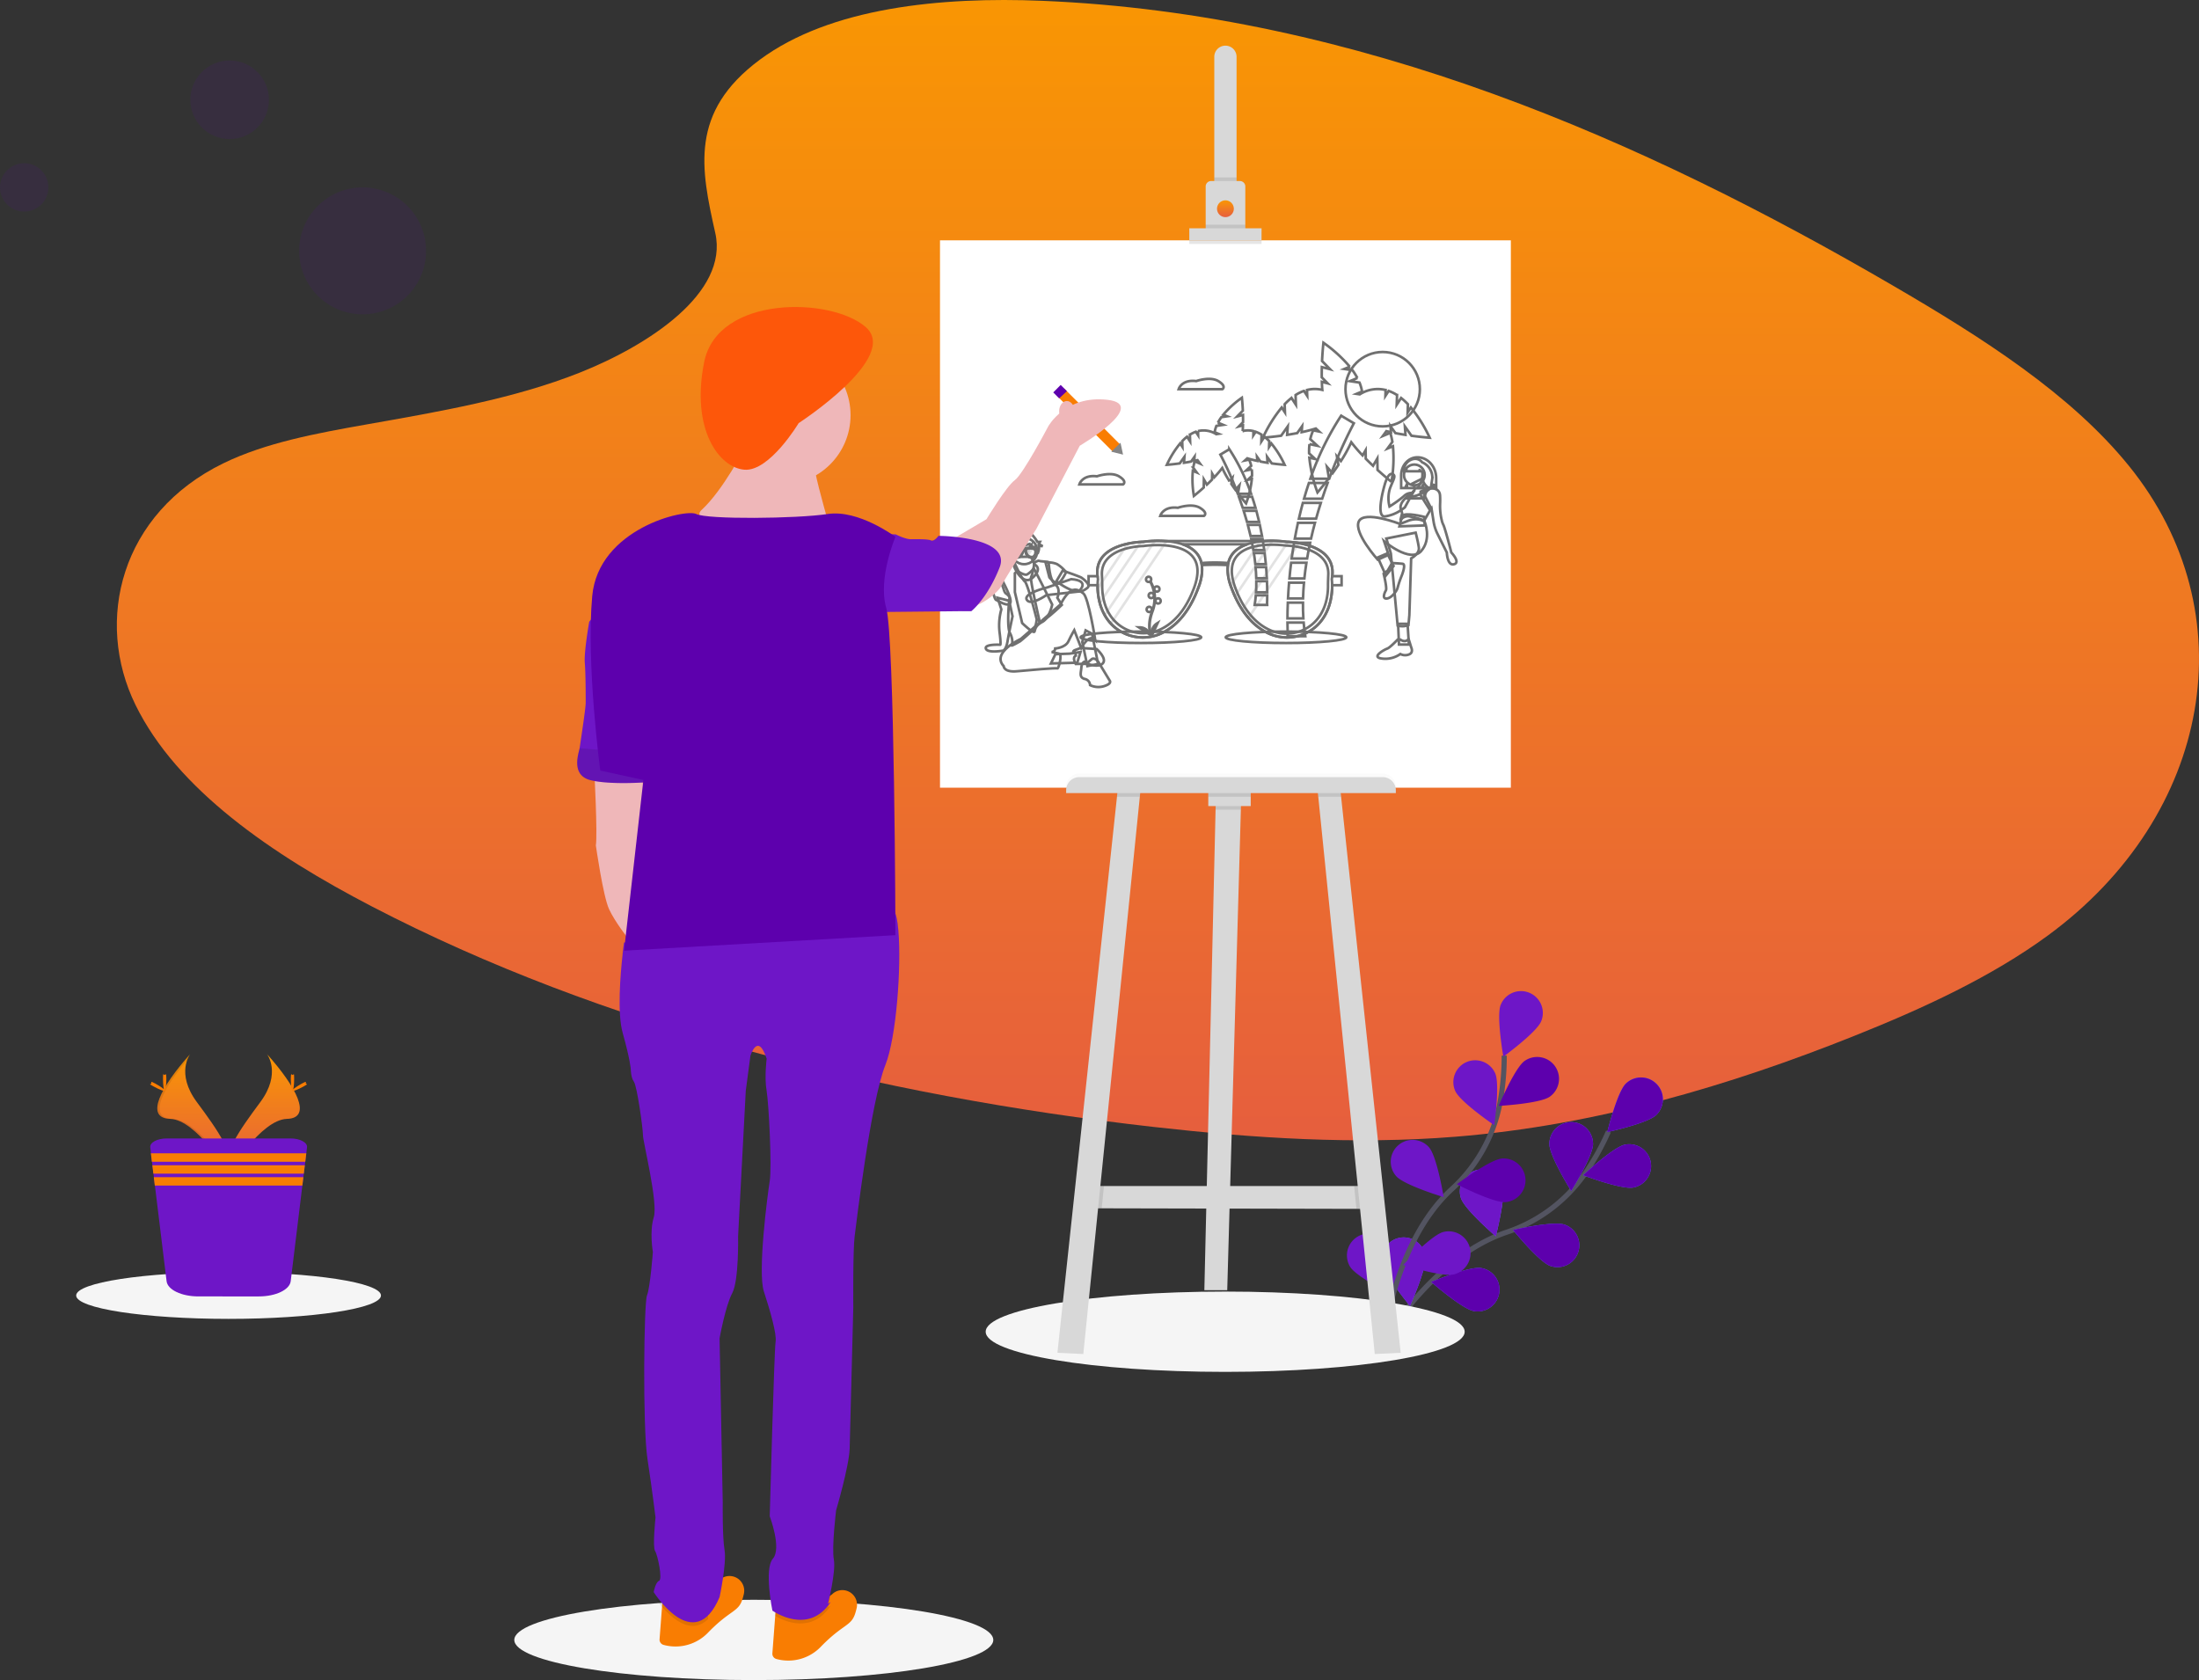 <svg xmlns="http://www.w3.org/2000/svg" xmlns:xlink="http://www.w3.org/1999/xlink" width="855.41" height="653.565" viewBox="0 0 855.41 653.565">
  <rect x="0" y="0" width="855.41" height="653.565" fill="#333333" stroke="none"/>
  <defs>
    <linearGradient id="linear-gradient" x1="0.5" x2="0.5" y2="1" gradientUnits="objectBoundingBox">
      <stop offset="0" stop-color="#f99603"/>
      <stop offset="1" stop-color="#e65e3e"/>
    </linearGradient>
  </defs>
  <g id="print" transform="translate(-1026 -2005)">
    <g id="Group_1433" data-name="Group 1433" transform="translate(1026 2005.003)">
      <path id="Path_5716" data-name="Path 5716" d="M408.609,56.253c27.48-20.375,70.615-24.552,109.884-22.93,123.328,5.11,234.651,54.7,330.95,110.8,34.866,20.3,69.185,42.193,91.811,70.162,46.1,56.933,32.4,135.8-31.648,182.7-21.8,15.955-48.215,28.212-75.338,39.034-48.225,19.278-100.26,34.756-154.995,39.183-39.024,3.135-78.537.588-117.344-3.793-108.407-12.272-214.8-39.356-304.015-85.686-39.118-20.32-75.987-45.586-92.113-78.445s-5.8-74.55,34.141-94.04c16.52-8.048,36.277-11.684,55.61-15.1,28.468-5.023,57.388-9.976,83.072-20.187,26.54-10.548,57.953-30.947,52.684-54.3C385.7,98.634,381.166,76.628,408.609,56.253Z" transform="translate(-113.066 -33.01)" fill="url(#linear-gradient)"/>
      <path id="Path_5717" data-name="Path 5717" d="M785.47,678.709s19.639-34.787,49.206-44.81a60.53,60.53,0,0,0,30.657-22.93,101.5,101.5,0,0,0,9.043-16.269" transform="translate(-248.697 -154.523)" fill="none" stroke="#535461" stroke-miterlimit="10" stroke-width="2"/>
      <path id="Path_5718" data-name="Path 5718" d="M917.4,582.458c-3.37,3.276-19.067,6.653-19.067,6.653s3.848-15.587,7.218-18.855a8.5,8.5,0,0,1,11.849,12.2Z" transform="translate(-273.113 -148.715)" fill="#6c63ff"/>
      <path id="Path_5719" data-name="Path 5719" d="M905.922,617.829c-4.608.917-19.592-4.773-19.592-4.773s11.708-10.971,16.308-11.912a8.505,8.505,0,1,1,3.315,16.684Z" transform="translate(-270.517 -155.881)" fill="#6c63ff"/>
      <path id="Path_5720" data-name="Path 5720" d="M866.069,656.879c-4.443-1.567-14.529-14.028-14.529-14.028s15.673-3.574,20.093-2.038a8.5,8.5,0,1,1-5.564,16.065Z" transform="translate(-262.99 -164.416)" fill="#6c63ff"/>
      <path id="Path_5721" data-name="Path 5721" d="M827.624,679.21c-4.631-.784-16.684-11.371-16.684-11.371s14.819-6.175,19.451-5.407a8.5,8.5,0,1,1-2.766,16.779Z" transform="translate(-254.207 -169.161)" fill="#6c63ff"/>
      <path id="Path_5722" data-name="Path 5722" d="M869.59,598.5c0,4.7,8.495,18.314,8.495,18.314s8.511-13.612,8.511-18.306a8.5,8.5,0,0,0-17.006,0Z" transform="translate(-266.895 -153.508)" fill="#6c63ff"/>
      <path id="Path_5723" data-name="Path 5723" d="M825.552,624.6c1.411,4.483,13.589,14.937,13.589,14.937s4.044-15.54,2.641-20.023a8.5,8.5,0,0,0-16.23,5.086Z" transform="translate(-257.284 -158.601)" fill="#6c63ff"/>
      <path id="Path_5724" data-name="Path 5724" d="M786.519,656.89c.627,4.655,10.87,17.021,10.87,17.021s6.614-14.631,5.987-19.286a8.5,8.5,0,0,0-16.857,2.265Z" transform="translate(-248.908 -165.892)" fill="#6c63ff"/>
      <path id="Path_5725" data-name="Path 5725" d="M917.4,582.458c-3.37,3.276-19.067,6.653-19.067,6.653s3.848-15.587,7.218-18.855a8.5,8.5,0,0,1,11.849,12.2Z" transform="translate(-273.113 -148.715)" fill="#5d00ad"/>
      <path id="Path_5726" data-name="Path 5726" d="M905.922,617.829c-4.608.917-19.592-4.773-19.592-4.773s11.708-10.971,16.308-11.912a8.505,8.505,0,1,1,3.315,16.684Z" transform="translate(-270.517 -155.881)" fill="#5d00ad"/>
      <path id="Path_5727" data-name="Path 5727" d="M866.069,656.879c-4.443-1.567-14.529-14.028-14.529-14.028s15.673-3.574,20.093-2.038a8.5,8.5,0,1,1-5.564,16.065Z" transform="translate(-262.99 -164.416)" fill="#5d00ad"/>
      <path id="Path_5728" data-name="Path 5728" d="M827.624,679.21c-4.631-.784-16.684-11.371-16.684-11.371s14.819-6.175,19.451-5.407a8.5,8.5,0,1,1-2.766,16.779Z" transform="translate(-254.207 -169.161)" fill="#5d00ad"/>
      <path id="Path_5729" data-name="Path 5729" d="M869.59,598.5c0,4.7,8.495,18.314,8.495,18.314s8.511-13.612,8.511-18.306a8.5,8.5,0,0,0-17.006,0Z" transform="translate(-266.895 -153.508)" fill="#5d00ad"/>
      <path id="Path_5730" data-name="Path 5730" d="M825.552,624.6c1.411,4.483,13.589,14.937,13.589,14.937s4.044-15.54,2.641-20.023a8.5,8.5,0,0,0-16.23,5.086Z" transform="translate(-257.284 -158.601)" fill="#6e16c7" opacity="0.997"/>
      <path id="Path_5731" data-name="Path 5731" d="M786.519,656.89c.627,4.655,10.87,17.021,10.87,17.021s6.614-14.631,5.987-19.286a8.5,8.5,0,0,0-16.857,2.265Z" transform="translate(-248.908 -165.892)" fill="#6e16c7"/>
      <path id="Path_5732" data-name="Path 5732" d="M786.91,669.848s3.856-39.763,26.833-60.907a60.531,60.531,0,0,0,18.73-33.392A101.2,101.2,0,0,0,834.149,557" transform="translate(-249.009 -146.367)" fill="none" stroke="#535461" stroke-miterlimit="10" stroke-width="2"/>
      <path id="Path_5733" data-name="Path 5733" d="M861.047,536.64c-1.755,4.357-14.733,13.808-14.733,13.808s-2.79-15.814-1.034-20.164a8.5,8.5,0,1,1,15.767,6.356Z" transform="translate(-261.511 -139.392)" fill="#6e16c7"/>
      <path id="Path_5734" data-name="Path 5734" d="M864.3,573.142c-3.84,2.7-19.874,3.581-19.874,3.581s6.269-14.788,10.086-17.491a8.5,8.5,0,0,1,9.788,13.91Z" transform="translate(-261.452 -146.515)" fill="#5d00ad"/>
      <path id="Path_5735" data-name="Path 5735" d="M842.625,625.042c-4.7.392-18.965-6.943-18.965-6.943s12.86-9.608,17.507-10.007a8.505,8.505,0,1,1,1.426,16.951Z" transform="translate(-256.959 -157.413)" fill="#5d00ad"/>
      <path id="Path_5736" data-name="Path 5736" d="M816.868,660.959c-4.545,1.176-19.858-3.636-19.858-3.636s11.042-11.653,15.587-12.829a8.5,8.5,0,1,1,4.271,16.459Z" transform="translate(-251.194 -165.235)" fill="#6e16c7"/>
      <path id="Path_5737" data-name="Path 5737" d="M822.668,571.247c1.9,4.294,15.188,13.322,15.188,13.322s2.265-15.893.36-20.187a8.5,8.5,0,1,0-15.549,6.881Z" transform="translate(-256.586 -146.868)" fill="#6e16c7"/>
      <path id="Path_5738" data-name="Path 5738" d="M792.986,612.954c3.1,3.527,18.471,8.15,18.471,8.15s-2.594-15.846-5.7-19.372a8.5,8.5,0,1,0-12.775,11.223Z" transform="translate(-249.865 -155.418)" fill="#6e16c7"/>
      <path id="Path_5739" data-name="Path 5739" d="M770.38,658.294c2.461,4,16.833,11.152,16.833,11.152s.118-16.049-2.351-20.054a8.5,8.5,0,1,0-14.49,8.9Z" transform="translate(-245.159 -165.478)" fill="#6e16c7"/>
      <ellipse id="Ellipse_14" data-name="Ellipse 14" cx="93.162" cy="15.618" rx="93.162" ry="15.618" transform="translate(200.062 622.325)" fill="#f5f5f5"/>
      <ellipse id="Ellipse_15" data-name="Ellipse 15" cx="93.162" cy="15.618" rx="93.162" ry="15.618" transform="translate(383.433 502.432)" fill="#f5f5f5"/>
      <path id="Path_5740" data-name="Path 5740" d="M612.106,397.9l-.086,3.048-5.3,186.92h-8.9l4.365-186.92.086-3.519Z" transform="translate(-129.328 -85.978)" fill="#d8d8d8"/>
      <path id="Path_5741" data-name="Path 5741" d="M651.168,597.632l-6.669-.016-99.087-.212-5.282-.008,2.813-8.667H650.462Z" transform="translate(-116.848 -127.363)" fill="#d8d8d8"/>
      <path id="Path_5742" data-name="Path 5742" d="M613.311,397.9l-.086,3.048H603.39l.086-3.519Z" transform="translate(-130.533 -85.978)" opacity="0.1"/>
      <rect id="Rectangle_36" data-name="Rectangle 36" width="16.512" height="6.214" transform="translate(470.02 307.353)" fill="#d8d8d8"/>
      <path id="Path_5743" data-name="Path 5743" d="M546.29,588.73l-.878,8.675-5.282-.008,2.813-8.667Z" transform="translate(-116.848 -127.363)" opacity="0.1"/>
      <path id="Path_5744" data-name="Path 5744" d="M557.216,392.05l-.274,2.7L534.96,611.539l-10.07-.478,23.165-216.316.259-2.461Z" transform="translate(-113.551 -84.814)" fill="#d8d8d8"/>
      <path id="Path_5745" data-name="Path 5745" d="M679.73,597.632l-6.669-.016-.9-8.887h6.865Z" transform="translate(-145.41 -127.363)" opacity="0.1"/>
      <path id="Path_5746" data-name="Path 5746" d="M686.346,611.061l-10.078.478L654.294,394.746l-.274-2.7,8.895.235.259,2.461Z" transform="translate(-141.486 -84.814)" fill="#d8d8d8"/>
      <rect id="Rectangle_37" data-name="Rectangle 37" width="222.06" height="212.922" transform="translate(365.659 93.491)" fill="#fff"/>
      <g id="Group_1435" data-name="Group 1435" transform="translate(383.464 133.334)">
        <path id="Path_5800" data-name="Path 5800" d="M1046.8,309.078h0c-3.5,0-6.34,3.15-6.34,7.036v4.937h1.518l.879-1.829-.22,1.829h9.76l.8-1.663-.2,1.663h1.1v-3.876C1054.1,312.7,1050.831,309.078,1046.8,309.078Z" transform="translate(-878.879 -264.526)" fill="none" stroke="#707070" stroke-width="1"/>
        <path id="Path_5801" data-name="Path 5801" d="M1037.313,449.349l-1.053,4.037,9.828-.351-.176-3.335S1038.542,447.769,1037.313,449.349Z" transform="translate(-875.345 -381.971)" fill="none" stroke="#707070" stroke-width="1"/>
        <path id="Path_5802" data-name="Path 5802" d="M959.06,516.951l3.159,7.02,2.984-3.685-2.457-4.914Z" transform="translate(-806.569 -433.427)" fill="none" stroke="#707070" stroke-width="1"/>
        <path id="Path_5803" data-name="Path 5803" d="M1008.731,687.562l.351,8.073h3.861l-.527-8.073Z" transform="translate(-848.342 -578.239)" fill="none" stroke="#707070" stroke-width="1"/>
        <path id="Path_5804" data-name="Path 5804" d="M1004.25,495.757l1.755,5.792,2.633,28.081a6.807,6.807,0,0,0,4.212-.176l.351-3.861.7-22.113s3.335-1.755,2.984-4.212-1.229-5.792-1.229-5.792Z" transform="translate(-848.425 -419.604)" fill="none" stroke="#707070" stroke-width="1"/>
        <path id="Path_5805" data-name="Path 5805" d="M991.49,754.011h-1.053s-2.984,3.159-4.037,3.51-6.494,3.335-2.106,3.861a10.129,10.129,0,0,0,7.2-1.755,4.009,4.009,0,0,0,3.335.175c1.931-.7.878-2.808.878-2.808s-.98-3.21-1.017-3.184S993.6,755.415,991.49,754.011Z" transform="translate(-830.224 -638.545)" fill="none" stroke="#707070" stroke-width="1"/>
        <circle id="Ellipse_30" data-name="Ellipse 30" cx="4.037" cy="4.037" r="4.037" transform="translate(162.67 47.37)" fill="none" stroke="#707070" stroke-width="1"/>
        <path id="Path_5806" data-name="Path 5806" d="M1061.944,364.881l-1.857,1.548-.249.207-.176,2.106h-6.845s.934-.809,1.8-1.646c.018-.019.037-.04.058-.06.118-.114.223-.219.318-.314l.144-.147c.072-.076.142-.147.212-.219a.006.006,0,0,0,0,0,6.841,6.841,0,0,0,.505-.593l0,0a2.036,2.036,0,0,0,.118-.174c.526-.878-.7-2.633-.7-2.633l3.861-1.931a5.188,5.188,0,0,0,2.464,3.651C1061.81,364.809,1061.944,364.881,1061.944,364.881Z" transform="translate(-889.27 -308.209)" fill="none" stroke="#707070" stroke-width="1"/>
        <path id="Path_5807" data-name="Path 5807" d="M1101.126,414.629c-2.633.7-2.808-4.563-2.808-4.563l-3.593-7.186a16.612,16.612,0,0,1-1.548-4.821l-.826-5.192-.251.3v0l-.451.225-2.741-4.388-.769-1.229v-1.4l2.633-1.229h1.053l.063-.007c.484-.051,3.636-.261,3.8,2.815.064,1.207.058,2.208.025,2.993a23.177,23.177,0,0,0,.612,6.46,7.939,7.939,0,0,0,.591,1.779c.7,1.229,3.159,10.881,3.159,10.881S1103.759,413.927,1101.126,414.629Z" transform="translate(-918.975 -328.473)" fill="none" stroke="#707070" stroke-width="1"/>
        <path id="Path_5808" data-name="Path 5808" d="M1002.321,357.32l-.665,1.213-.393.718-1.925,3.51s-.546.446-1.43,1.021a14.934,14.934,0,0,1-6.292,2.489c-3.861.351-.176-12.11-.176-12.11s1.229-4.914,2.984-4.388.351,2.282-.878,5.616a12.782,12.782,0,0,0-.175,7.02,49.283,49.283,0,0,0,5.616-4.037,3.968,3.968,0,0,1,2.464-1.188h0a2.237,2.237,0,0,1,.588.046A1.331,1.331,0,0,1,1002.321,357.32Z" transform="translate(-836.316 -298.718)" fill="none" stroke="#707070" stroke-width="1"/>
        <path id="Path_5809" data-name="Path 5809" d="M1068.129,390.822a4.445,4.445,0,0,1-.72.816A8.478,8.478,0,0,0,1068.129,390.822Z" transform="translate(-901.542 -333.273)" fill="none" stroke="#707070" stroke-width="1"/>
        <path id="Path_5810" data-name="Path 5810" d="M1050.5,392l-.163.214-2.557,4.437a35.392,35.392,0,0,0-5.792-1.58,3.442,3.442,0,0,0-3.508,1.574l.7-2.8-.377-1.26c-.044-.147-.095-.311-.149-.495-.526-1.755,1.4-3.686,1.4-3.686l2.289-2.417h0a2.234,2.234,0,0,1,.588.046c-.095.095-.2.2-.318.314-.021.019-.04.04-.058.06-.672.686-.323.878-.009.928a1.546,1.546,0,0,0,.314.016,9.222,9.222,0,0,0,3.51-1.074c.8-.365,1.4-.681,1.4-.681l1.532-1.4.23-.211c.211.139.344.211.344.211h.176l.063-.007-.8.593a2.971,2.971,0,0,0-1.195,2.573h0Z" transform="translate(-877.211 -327.518)" fill="none" stroke="#707070" stroke-width="1"/>
        <path id="Path_5811" data-name="Path 5811" d="M953.907,456.781l-2.566,1s-13.932-5.39-16.038-1,7.371,14.918,7.371,14.918l4.212-1.931-1.755-5.265s10.179,8.6,14.391,3.861,1.4-11.439,1.4-11.439S958.295,454.85,953.907,456.781Z" transform="translate(-790.184 -387.297)" fill="none" stroke="#707070" stroke-width="1"/>
        <path id="Path_5812" data-name="Path 5812" d="M999.207,570.72l-1.58,1.229s1.4,5.616.878,6.494-1.58,3.335.351,3.159,4.036-3.159,4.212-4.212a38.247,38.247,0,0,1,1.4-4.212s2.106-4.914.526-5.09-4.1-.293-4.1-.293Z" transform="translate(-842.855 -482.106)" fill="none" stroke="#707070" stroke-width="1"/>
        <path id="Path_5813" data-name="Path 5813" d="M1054.152,314.187a3.325,3.325,0,0,0-2.623-1.339h-.125a4.619,4.619,0,0,0-4.345,4.85h.8l.13-.989.19.989h4.769l.4-.836-.1.836h.938a7.854,7.854,0,0,1-1.887,6.523h1.6l.8-1.673-.2,1.673h3.047l.6-3.847A6.5,6.5,0,0,0,1054.152,314.187Z" transform="translate(-884.426 -267.697)" fill="none" stroke="#707070" stroke-width="1"/>
        <circle id="Ellipse_31" data-name="Ellipse 31" cx="14.469" cy="14.469" r="14.469" transform="translate(139.926 3.592)" fill="none" stroke="#707070" stroke-width="1"/>
        <path id="Path_5814" data-name="Path 5814" d="M767.773,567.032c-.267,2.129-.486,4.179-.666,6.133h5.813q.317-3.081.8-6.133Z" transform="translate(-648.987 -481.465)" fill="none" stroke="#707070" stroke-width="1"/>
        <path id="Path_5815" data-name="Path 5815" d="M768.487,670.773q-.187-3.051-.151-6.133h-5.893c-.1,2.35-.133,4.412-.14,6.133Z" transform="translate(-644.947 -563.554)" fill="none" stroke="#707070" stroke-width="1"/>
        <path id="Path_5816" data-name="Path 5816" d="M825.662,231.83a185.168,185.168,0,0,1,9.593-21.59l-4.944-2.941a110.515,110.515,0,0,0-11.976,24.531Z" transform="translate(-692.071 -178.93)" fill="none" stroke="#707070" stroke-width="1"/>
        <path id="Path_5817" data-name="Path 5817" d="M764.055,615.836c-.182,2.186-.314,4.24-.408,6.133h5.85q.085-3.066.358-6.133Z" transform="translate(-646.078 -522.51)" fill="none" stroke="#707070" stroke-width="1"/>
        <path id="Path_5818" data-name="Path 5818" d="M773.561,518.228c-.357,2.1-.667,4.147-.934,6.133h6q.522-3.1,1.178-6.133Z" transform="translate(-653.629 -440.421)" fill="none" stroke="#707070" stroke-width="1"/>
        <path id="Path_5819" data-name="Path 5819" d="M804.748,371.816q-1.034,3.076-1.905,6.133H809.9c.7-2.123,1.412-4.172,2.129-6.133Z" transform="translate(-679.041 -317.289)" fill="none" stroke="#707070" stroke-width="1"/>
        <path id="Path_5820" data-name="Path 5820" d="M781.516,469.424q-.683,3.118-1.222,6.133h6.314q.707-3.118,1.521-6.133Z" transform="translate(-660.078 -399.377)" fill="none" stroke="#707070" stroke-width="1"/>
        <path id="Path_5821" data-name="Path 5821" d="M762.318,713.444c.019,2.643.107,4.13.107,4.13l-.062,1.189h6.884q-.413-2.637-.63-5.319Z" transform="translate(-644.96 -604.598)" fill="none" stroke="#707070" stroke-width="1"/>
        <path id="Path_5822" data-name="Path 5822" d="M791.822,420.62q-.847,3.095-1.542,6.133h6.694q.879-3.145,1.835-6.133Z" transform="translate(-668.476 -358.333)" fill="none" stroke="#707070" stroke-width="1"/>
        <path id="Path_5823" data-name="Path 5823" d="M767.124,65.813a53.843,53.843,0,0,0-7.317-11.757l-1.255,1.928.107-3.2a25.157,25.157,0,0,0-2.649-2.429L754.3,52.986l.125-3.767a15.764,15.764,0,0,0-3.257-1.608L749.9,49.56l.077-2.307a12.982,12.982,0,0,0-10.052,1.69l-1.251-.187,2.145-.9a15.763,15.763,0,0,0-.994-3.493l-3.728-.556,2.9-1.211a25.155,25.155,0,0,0-1.912-3.044l-3.169-.473,2.122-.886a53.849,53.849,0,0,0-10.244-9.318s-.34,2.97-.529,7.11l3.112,3.184-3.2-.827c-.033,1.272-.048,2.61-.032,3.976l2.3,2.348-2.258-.584c.033,1.044.086,2.094.164,3.132a12.362,12.362,0,0,0-5.944.034l.077,2.307-1.268-1.948a15.763,15.763,0,0,0-3.257,1.608l.125,3.767-1.715-2.634a25.162,25.162,0,0,0-2.649,2.429l.107,3.2-1.255-1.928a53.85,53.85,0,0,0-7.317,11.757s2.982-.2,7.089-.762l2.57-3.636-.237,3.294c1.257-.2,2.576-.424,3.917-.686l1.9-2.681-.167,2.326c1.87-.4,3.745-.878,5.517-1.429l1.272,1.183-2.276-.475a15.767,15.767,0,0,0-1.156,3.443l2.76,2.567-3.077-.642a25.153,25.153,0,0,0-.145,3.591l2.346,2.182-2.251-.47A53.851,53.851,0,0,0,723.487,87.1s1.96-2.257,4.458-5.564l-.766-4.386,2.169,2.491c.747-1.03,1.516-2.126,2.275-3.261l-.565-3.235L732.59,74.9a55.776,55.776,0,0,0,4.036-7.32,61.218,61.218,0,0,0,4.4,5.123l1.173-2.015.054,3.283c.96.972,1.921,1.9,2.848,2.775l1.662-2.854.073,4.452c3.076,2.778,5.425,4.626,5.425,4.626a53.85,53.85,0,0,0,.584-13.836l-2.123.885,1.893-2.584a25.149,25.149,0,0,0-.818-3.5l-2.9,1.209,1.38-1.883q.889.214,1.783.407l-.167-2.326,1.9,2.681c1.341.262,2.66.489,3.917.686l-.237-3.294,2.57,3.636C764.142,65.611,767.124,65.813,767.124,65.813Z" transform="translate(-594.444 -28.879)" fill="none" stroke="#707070" stroke-width="1"/>
        <path id="Path_5824" data-name="Path 5824" d="M684.327,543.343c.189,1.5.343,2.95.47,4.329h-4.1q-.224-2.175-.562-4.329Z" transform="translate(-575.842 -461.543)" fill="none" stroke="#707070" stroke-width="1"/>
        <path id="Path_5825" data-name="Path 5825" d="M685.409,616.572q.132-2.154.107-4.329h4.16c.068,1.659.094,3.115.1,4.329Z" transform="translate(-580.279 -519.488)" fill="none" stroke="#707070" stroke-width="1"/>
        <path id="Path_5826" data-name="Path 5826" d="M604.966,306.729a130.707,130.707,0,0,0-6.772-15.24l3.49-2.076a78.009,78.009,0,0,1,8.454,17.316Z" transform="translate(-506.932 -247.988)" fill="none" stroke="#707070" stroke-width="1"/>
        <path id="Path_5827" data-name="Path 5827" d="M688.448,577.793c.128,1.543.221,2.993.288,4.329h-4.129q-.06-2.164-.253-4.329Z" transform="translate(-579.392 -490.515)" fill="none" stroke="#707070" stroke-width="1"/>
        <path id="Path_5828" data-name="Path 5828" d="M678.133,508.893c.252,1.481.471,2.927.659,4.329h-4.232q-.369-2.187-.832-4.329Z" transform="translate(-570.457 -432.571)" fill="none" stroke="#707070" stroke-width="1"/>
        <path id="Path_5829" data-name="Path 5829" d="M648.6,405.543q.73,2.171,1.345,4.329h-4.982c-.493-1.5-1-2.945-1.5-4.329Z" transform="translate(-545 -345.653)" fill="none" stroke="#707070" stroke-width="1"/>
        <path id="Path_5830" data-name="Path 5830" d="M670.047,474.443q.482,2.2.863,4.329h-4.457q-.5-2.2-1.074-4.329Z" transform="translate(-563.434 -403.598)" fill="none" stroke="#707070" stroke-width="1"/>
        <path id="Path_5831" data-name="Path 5831" d="M686.987,646.693c-.013,1.865-.075,2.915-.075,2.915l.044.839H682.1q.292-1.861.445-3.755Z" transform="translate(-577.494 -548.46)" fill="none" stroke="#707070" stroke-width="1"/>
        <path id="Path_5832" data-name="Path 5832" d="M660.182,439.993q.6,2.185,1.089,4.329h-4.725q-.621-2.22-1.3-4.329Z" transform="translate(-554.916 -374.626)" fill="none" stroke="#707070" stroke-width="1"/>
        <path id="Path_5833" data-name="Path 5833" d="M467.252,189.541a38.009,38.009,0,0,1,5.165-8.3l.886,1.361-.075-2.26a17.754,17.754,0,0,1,1.87-1.715l1.21,1.859-.089-2.659a11.13,11.13,0,0,1,2.3-1.135l.9,1.375-.054-1.628a9.164,9.164,0,0,1,7.1,1.193l.883-.132-1.514-.632a11.13,11.13,0,0,1,.7-2.466l2.631-.393-2.047-.855a17.757,17.757,0,0,1,1.349-2.148l2.237-.334-1.5-.626a38.012,38.012,0,0,1,7.231-6.578s.24,2.1.374,5.019l-2.2,2.248,2.257-.584c.024.9.034,1.843.023,2.807l-1.62,1.658,1.594-.412c-.023.737-.061,1.478-.115,2.211a8.726,8.726,0,0,1,4.2.024l-.054,1.628.9-1.375a11.129,11.129,0,0,1,2.3,1.135l-.089,2.659,1.21-1.859a17.755,17.755,0,0,1,1.87,1.715l-.075,2.26.886-1.361a38.01,38.01,0,0,1,5.165,8.3s-2.105-.142-5-.538l-1.814-2.566.167,2.325c-.887-.139-1.818-.3-2.765-.484l-1.338-1.893.118,1.642c-1.32-.285-2.644-.62-3.894-1.009l-.9.835,1.606-.335a11.129,11.129,0,0,1,.816,2.43l-1.948,1.812,2.172-.453a17.757,17.757,0,0,1,.1,2.535l-1.656,1.54,1.589-.331a38.009,38.009,0,0,1-2.243,9.514s-1.384-1.593-3.147-3.928l.541-3.1-1.531,1.758c-.527-.727-1.07-1.5-1.606-2.3l.4-2.283-1.081,1.241a39.367,39.367,0,0,1-2.849-5.167,43.222,43.222,0,0,1-3.1,3.616l-.828-1.423-.038,2.318c-.677.686-1.356,1.344-2.011,1.959l-1.173-2.015-.052,3.143c-2.171,1.961-3.83,3.265-3.83,3.265a38.01,38.01,0,0,1-.413-9.766l1.5.625-1.336-1.824a17.753,17.753,0,0,1,.577-2.47l2.048.854-.974-1.329q-.628.151-1.259.287l.118-1.642-1.338,1.893c-.946.185-1.878.345-2.765.484l.167-2.325L472.256,189C469.357,189.4,467.252,189.541,467.252,189.541Z" transform="translate(-396.809 -142.07)" fill="none" stroke="#707070" stroke-width="1"/>
        <ellipse id="Ellipse_32" data-name="Ellipse 32" cx="23.453" cy="2.226" rx="23.453" ry="2.226" transform="translate(36.893 112.348)" fill="none" stroke="#707070" stroke-width="1"/>
        <ellipse id="Ellipse_33" data-name="Ellipse 33" cx="23.453" cy="2.226" rx="23.453" ry="2.226" transform="translate(93.339 112.348)" fill="none" stroke="#707070" stroke-width="1"/>
        <path id="Path_5834" data-name="Path 5834" d="M656.456,528.34s1.693,11.758-6.436,18.71a17.1,17.1,0,0,1-18.919,2.069,23.574,23.574,0,0,1-7.055-5.656,30.37,30.37,0,0,1-2.426-3.228,38.548,38.548,0,0,1-2.819-5.147q-.763-1.667-1.458-3.568c-.089-.243-.172-.482-.251-.719-4.221-12.547,3.989-16.207,11.526-17.085a38.706,38.706,0,0,1,4.764-.24,42.719,42.719,0,0,1,5.586.394s.154,0,.432.013a33.549,33.549,0,0,1,4.282.475C649.5,515.381,658.415,518.549,656.456,528.34Z" transform="translate(-521.857 -436.423)" fill="none" stroke="#707070" stroke-width="1"/>
        <path id="Path_5835" data-name="Path 5835" d="M336.407,531.531c-3.711,10.187-9.055,15.18-13.758,17.6a17.1,17.1,0,0,1-18.919-2.069,16.63,16.63,0,0,1-1.431-1.379,17.312,17.312,0,0,1-2.387-3.285,20.457,20.457,0,0,1-1.922-4.784,25.688,25.688,0,0,1-.822-5.6,22.412,22.412,0,0,1,.126-3.66c-1.833-9.166,5.859-12.526,11.626-13.757a34.249,34.249,0,0,1,5.061-.682c.51-.029.8-.03.8-.03a43.9,43.9,0,0,1,9.154-.272C331.9,514.253,341.44,517.719,336.407,531.531Z" transform="translate(-253.642 -436.435)" fill="none" stroke="#707070" stroke-width="1"/>
        <path id="Path_5836" data-name="Path 5836" d="M314.775,516.16l-15.991,23.7a25.683,25.683,0,0,1-.822-5.6l11.752-17.417A34.224,34.224,0,0,1,314.775,516.16Z" transform="translate(-254.437 -438.682)" fill="none" stroke="#707070" stroke-width="1" opacity="0.2"/>
        <path id="Path_5837" data-name="Path 5837" d="M339.247,513.6l-21.638,32.072a17.313,17.313,0,0,1-2.387-3.285l19.493-28.892a41.748,41.748,0,0,1,4.532.1Z" transform="translate(-268.952 -436.422)" fill="none" stroke="#707070" stroke-width="1" opacity="0.2"/>
        <path id="Path_5838" data-name="Path 5838" d="M639.462,513.477l-14.58,21.611q-.763-1.667-1.458-3.568c-.089-.243-.172-.482-.251-.719L634.7,513.717A38.718,38.718,0,0,1,639.462,513.477Z" transform="translate(-527.938 -436.423)" fill="none" stroke="#707070" stroke-width="1" opacity="0.2"/>
        <path id="Path_5839" data-name="Path 5839" d="M673.713,516.525l-19.635,29.1a30.4,30.4,0,0,1-2.426-3.228l17.779-26.351A33.539,33.539,0,0,1,673.713,516.525Z" transform="translate(-551.89 -438.589)" fill="none" stroke="#707070" stroke-width="1" opacity="0.2"/>
        <path id="Path_5840" data-name="Path 5840" d="M374.173,527.242h-3.639c1.611-13.2-17.667-13.356-17.667-13.356a43.961,43.961,0,0,0-9.222-.266v-.052H305.962v.04a44.009,44.009,0,0,0-9.063.278s-19.277.153-17.667,13.356h-3.48v3.5h3.512c-.035,3.8.719,11.312,6.582,16.325a17.1,17.1,0,0,0,18.919,2.069c4.7-2.418,10.047-7.411,13.758-17.6a17.971,17.971,0,0,0,1.284-8.61,101.025,101.025,0,0,1,10.153,0,17.97,17.97,0,0,0,1.284,8.61c3.711,10.187,9.055,15.18,13.758,17.6a17.1,17.1,0,0,0,18.919-2.069c5.862-5.013,6.617-12.524,6.582-16.325h3.671ZM316.847,531.6c-3.531,9.694-8.683,14.229-13.1,16.321a15.511,15.511,0,0,1-16.4-1.913c-5.578-4.535-6.32-11.5-6.3-15.056.01-1.412-.054-2.821-.11-4.231-.44-11.084,16.191-11.214,16.191-11.214s27.111-4.2,19.716,16.092Zm13.259-9.471a67.5,67.5,0,0,0-10.446,0c-.872-3.893-3.812-6.088-7.3-7.289H337.41C333.919,516.041,330.979,518.236,330.106,522.129ZM369,526.671c-.057,1.423-.121,2.846-.111,4.269.022,3.585-.728,10.62-6.357,15.194a15.648,15.648,0,0,1-16.541,1.935c-4.462-2.11-9.664-6.686-13.23-16.476-7.462-20.484,19.9-16.24,19.9-16.24S369.441,515.484,369,526.671Z" transform="translate(-235.758 -436.438)" fill="none" stroke="#707070" stroke-width="1"/>
        <path id="Path_5841" data-name="Path 5841" d="M424.772,635.873a5.584,5.584,0,0,1-.59-2.21,15.326,15.326,0,0,1,1.132-6.8,13.718,13.718,0,0,0-.544-10.918l.136-.079a12.049,12.049,0,0,1,1.137,3.221,14.05,14.05,0,0,1-.582,7.831c-2.233,6.006-.573,8.849-.556,8.877Z" transform="translate(-360.548 -522.532)" fill="none" stroke="#707070" stroke-width="1"/>
        <circle id="Ellipse_34" data-name="Ellipse 34" cx="1.02" cy="1.02" r="1.02" transform="translate(62.33 91.016)" fill="none" stroke="#707070" stroke-width="1"/>
        <circle id="Ellipse_35" data-name="Ellipse 35" cx="1.02" cy="1.02" r="1.02" transform="translate(65.547 94.782)" fill="none" stroke="#707070" stroke-width="1"/>
        <circle id="Ellipse_36" data-name="Ellipse 36" cx="1.02" cy="1.02" r="1.02" transform="translate(63.35 97.293)" fill="none" stroke="#707070" stroke-width="1"/>
        <circle id="Ellipse_37" data-name="Ellipse 37" cx="1.02" cy="1.02" r="1.02" transform="translate(66.018 99.412)" fill="none" stroke="#707070" stroke-width="1"/>
        <circle id="Ellipse_38" data-name="Ellipse 38" cx="1.02" cy="1.02" r="1.02" transform="translate(62.565 102.707)" fill="none" stroke="#707070" stroke-width="1"/>
        <path id="Path_5842" data-name="Path 5842" d="M431.156,718.708s-1.02-2.511,2.04-4.394Z" transform="translate(-366.315 -605.329)" fill="none" stroke="#707070" stroke-width="1"/>
        <path id="Path_5843" data-name="Path 5843" d="M402.669,727.66s-.464-2.67-4.057-2.647Z" transform="translate(-339.083 -614.327)" fill="none" stroke="#707070" stroke-width="1"/>
        <path id="Path_5844" data-name="Path 5844" d="M270.671,353.44a1.01,1.01,0,0,1-.45.828l-.038.024H253.2l.068-.208c.011-.037,1.255-3.644,6.758-2.948.518-.178,5.584-1.832,8.616.027C269.989,351.986,270.671,352.753,270.671,353.44Z" transform="translate(-216.793 -299.184)" fill="none" stroke="#707070" stroke-width="1"/>
        <path id="Path_5845" data-name="Path 5845" d="M468.671,430.44a1.01,1.01,0,0,1-.45.828l-.038.024H451.2l.068-.208c.011-.037,1.255-3.644,6.758-2.948.518-.178,5.584-1.832,8.616.027C467.989,428.986,468.671,429.753,468.671,430.44Z" transform="translate(-383.311 -363.941)" fill="none" stroke="#707070" stroke-width="1"/>
        <path id="Path_5846" data-name="Path 5846" d="M513.671,120.44a1.011,1.011,0,0,1-.45.828l-.038.024H496.2l.068-.208c.011-.037,1.255-3.644,6.758-2.948.518-.178,5.584-1.832,8.616.027C512.989,118.986,513.671,119.753,513.671,120.44Z" transform="translate(-421.156 -103.231)" fill="none" stroke="#707070" stroke-width="1"/>
        <path id="Path_5847" data-name="Path 5847" d="M28.823,652.883l1.453,4.5a23.277,23.277,0,0,0-.692,8.924c.623,4.7.277,4.843.277,4.843s-6.221-.358-5.6,1.51,6.705.773,6.705.773,1.168-.315,1.722-3.635,1.945-9.717,1.945-9.717l-1.308-6.038Z" transform="translate(-24.218 -553.667)" fill="none" stroke="#707070" stroke-width="1"/>
        <path id="Path_5848" data-name="Path 5848" d="M42.318,595.015a4.091,4.091,0,0,0-2.629,3.6c0,2.629.969,6.226,1.591,6.434s4.774,3.044,5.535,1.038S42.318,595.015,42.318,595.015Z" transform="translate(-37.229 -504.999)" fill="none" stroke="#707070" stroke-width="1"/>
        <path id="Path_5849" data-name="Path 5849" d="M161.219,757.54l5.534-.208,4.22-.623-1.245,4.151-10.239.277Z" transform="translate(-134.131 -636.393)" fill="none" stroke="#707070" stroke-width="1"/>
        <path id="Path_5850" data-name="Path 5850" d="M239.318,778.557s-.069-1.522-.692-1.453-.208-.554.346-.692,2.145-.83,2.145-.83l6.3.415s4.082,3.6,2.421,5.534-5.95.208-5.95.208l-4.635.069S237.727,779.318,239.318,778.557Z" transform="translate(-204.274 -656.856)" fill="none" stroke="#707070" stroke-width="1"/>
        <path id="Path_5851" data-name="Path 5851" d="M236.068,708.125l2.006,9.409,4.151-.83-2.352-11.761-2.491-1.314Z" transform="translate(-198.533 -591.751)" fill="none" stroke="#707070" stroke-width="1"/>
        <path id="Path_5852" data-name="Path 5852" d="M68.279,652.1s-11.622,5.258-6.711,10.585c0,0,0,2.491,5.189,2.006s15.22-1.384,15.7-1.107,2.006-5.465.692-5.742-2.906-.623-2.906-.623,1.384-.208,1.384-1.384c0,0,3.943-.277,5.119-2.767s2.283-4.358,2.283-4.358l2.7,6.918s3.113-5.742,5.465-3.182c0,0-2.629-16.534-4.635-18.056s-3.39-2.006-5.258-.623-3.6,4.912-3.6,4.912Z" transform="translate(-54.611 -536.903)" fill="none" stroke="#707070" stroke-width="1"/>
        <path id="Path_5853" data-name="Path 5853" d="M260.92,801.736a15.592,15.592,0,0,0-1.384,1.176c-.553.553-1.314.277-1.384,0s-1.314.208-1.453,2.214-.969,3.8,1.245,4.428a2.577,2.577,0,0,1,2.145,2.421,7.463,7.463,0,0,0,5.6.346c3.113-1.038,2.006-2.145,2.006-2.145l-4.151-6.849S262.442,801.252,260.92,801.736Z" transform="translate(-219.511 -678.79)" fill="none" stroke="#707070" stroke-width="1"/>
        <path id="Path_5854" data-name="Path 5854" d="M199.617,586.313s6.641,2.283,7.333,2.767,3.8,2.767,2.283,3.943-2.767,1.937-5.742,1.038a22.356,22.356,0,0,1-6.3-3.667Z" transform="translate(-169.693 -497.681)" fill="none" stroke="#707070" stroke-width="1"/>
        <path id="Path_5855" data-name="Path 5855" d="M170.655,566.572a7.8,7.8,0,0,1,4.5.553,13.507,13.507,0,0,1,3.459,3.113s-1.73,3.667-2.975,4.22-3.528-2.214-3.528-2.214Z" transform="translate(-147.371 -480.983)" fill="none" stroke="#707070" stroke-width="1"/>
        <path id="Path_5856" data-name="Path 5856" d="M93.335,552.8s.069,2.7-.208,2.975,3.321,8.44,7.264,4.843.9-5.05.9-5.05a19.978,19.978,0,0,1-1.384-2.975c.069-.277-6.434,0-6.434,0Z" transform="translate(-82.158 -469.22)" fill="none" stroke="#707070" stroke-width="1"/>
        <path id="Path_5857" data-name="Path 5857" d="M93.335,552.8s.069,2.7-.208,2.975,3.321,8.44,7.264,4.843.9-5.05.9-5.05a19.978,19.978,0,0,1-1.384-2.975c.069-.277-6.434,0-6.434,0Z" transform="translate(-82.158 -469.22)" fill="none" stroke="#707070" stroke-width="1" opacity="0.1"/>
        <path id="Path_5858" data-name="Path 5858" d="M96.351,582.055s2.629,1.8,3.736,1.384a9.173,9.173,0,0,0,2.629-2.352c.138-.138,7.195,14.044,7.195,14.044s-1.038,5.189-3.8,6.711-2.733,2.733-3.079,3.77-4.808-3.286-4.808-3.286l-2.836-12.038v-7.333Z" transform="translate(-84.067 -493.284)" fill="none" stroke="#707070" stroke-width="1"/>
        <path id="Path_5859" data-name="Path 5859" d="M58.944,566.862a2.241,2.241,0,0,0-1.764.588c-.9.761-5.119,3.6-4.912,3.874a39.857,39.857,0,0,1,2.491,5.811c.415,1.591,1.038,1.8,1.038,1.8s1.453,1.038,1.245,1.8-1.107,11.138.138,13.421,1.038,4.289.692,4.843,3.321-1.591,3.321-1.591,5.465-4.428,5.88-5.742a15.465,15.465,0,0,0,.553-2.767S64.1,574.921,62.991,574.16,58.944,566.862,58.944,566.862Z" transform="translate(-47.802 -481.308)" fill="none" stroke="#707070" stroke-width="1"/>
        <path id="Path_5860" data-name="Path 5860" d="M135.875,562.919s1.7-1.058,2.051-.781,3.6.277,3.667.553.208,6.918,2.56,8.648.83,5.189.83,5.189l1.73,2.767s-9.409,9.062-8.786,5.95c.035-.173,0-.208,0-.208s-3.667-15.7-3.182-16.534S136.108,563.908,135.875,562.919Z" transform="translate(-117.133 -477.311)" fill="none" stroke="#707070" stroke-width="1"/>
        <path id="Path_5861" data-name="Path 5861" d="M141.018,607.2l-9.409,3.252s-9.339,2.214-7.887,4.773,7.61-1.8,7.61-1.8l12.529-1.4S148.835,607.821,141.018,607.2Z" transform="translate(-107.772 -515.245)" fill="none" stroke="#707070" stroke-width="1"/>
        <circle id="Ellipse_39" data-name="Ellipse 39" cx="5.119" cy="5.119" r="5.119" transform="translate(9.793 75.903)" fill="none" stroke="#707070" stroke-width="1"/>
        <path id="Path_5862" data-name="Path 5862" d="M82.659,490.29l-.947-.344a6.734,6.734,0,0,1,4.735-1.808l-.775-.775a3.514,3.514,0,0,1,3.616,1.119,15.381,15.381,0,0,1,2.605,3.326h1.014l-.423.847,1.481.847-1.521-.152a4.272,4.272,0,0,1-.144,2.192l-.344.947a27.306,27.306,0,0,1-1.377-3.1v.861s-.947-.775-.947-1.291l-.517.6-.258-.947-3.185.947.517-.775-1.98.258.775-.947s-2.238,1.119-2.324,2.066a4.952,4.952,0,0,1-1.205,2.152l-.517-.861S80.162,491.581,82.659,490.29Z" transform="translate(-71.823 -414.356)" fill="none" stroke="#707070" stroke-width="1"/>
        <path id="Path_5863" data-name="Path 5863" d="M125.326,532.387a2.225,2.225,0,0,1-.639,1.859,1.7,1.7,0,0,1-1.88.205,2.342,2.342,0,0,1-.7-.562,3.032,3.032,0,0,1-.241-.321,3.838,3.838,0,0,1-.28-.511q-.076-.166-.145-.354c-.009-.024-.017-.048-.025-.071-.419-1.246.4-1.61,1.145-1.7a3.855,3.855,0,0,1,.473-.024,4.251,4.251,0,0,1,.555.039h.043a3.329,3.329,0,0,1,.425.047C124.635,531.1,125.521,531.414,125.326,532.387Z" transform="translate(-105.865 -451.087)" fill="none" stroke="#707070" stroke-width="1"/>
        <path id="Path_5864" data-name="Path 5864" d="M93.53,532.7a2.977,2.977,0,0,1-1.367,1.748,1.7,1.7,0,0,1-1.88-.206,1.659,1.659,0,0,1-.142-.137,1.722,1.722,0,0,1-.237-.326,2.031,2.031,0,0,1-.191-.475,2.551,2.551,0,0,1-.082-.557,2.225,2.225,0,0,1,.012-.364c-.182-.911.582-1.244,1.155-1.367a3.4,3.4,0,0,1,.5-.068l.08,0a4.361,4.361,0,0,1,.909-.027C93.082,530.987,94.03,531.332,93.53,532.7Z" transform="translate(-79.218 -451.088)" fill="none" stroke="#707070" stroke-width="1"/>
        <path id="Path_5865" data-name="Path 5865" d="M91.381,531.177l-1.589,2.355a2.553,2.553,0,0,1-.082-.557l1.168-1.73A3.41,3.41,0,0,1,91.381,531.177Z" transform="translate(-79.297 -451.311)" fill="none" stroke="#707070" stroke-width="1" opacity="0.2"/>
        <path id="Path_5866" data-name="Path 5866" d="M93.812,530.922l-2.15,3.186a1.72,1.72,0,0,1-.237-.326l1.937-2.87A4.134,4.134,0,0,1,93.812,530.922Z" transform="translate(-80.739 -451.087)" fill="none" stroke="#707070" stroke-width="1" opacity="0.2"/>
        <path id="Path_5867" data-name="Path 5867" d="M123.638,530.91l-1.449,2.147q-.076-.166-.145-.354c-.009-.024-.017-.048-.025-.071l1.145-1.7a3.843,3.843,0,0,1,.473-.024Z" transform="translate(-106.469 -451.087)" fill="none" stroke="#707070" stroke-width="1" opacity="0.2"/>
        <path id="Path_5868" data-name="Path 5868" d="M127.04,531.213,125.09,534.1a3.02,3.02,0,0,1-.241-.321l1.766-2.618A3.329,3.329,0,0,1,127.04,531.213Z" transform="translate(-108.848 -451.302)" fill="none" stroke="#707070" stroke-width="1" opacity="0.2"/>
        <path id="Path_5869" data-name="Path 5869" d="M97.282,532.278H96.92c.16-1.312-1.755-1.327-1.755-1.327a4.367,4.367,0,0,0-.916-.026v-.005H90.505v0a4.376,4.376,0,0,0-.9.028s-1.915.015-1.755,1.327H87.5v.348h.349a2.1,2.1,0,0,0,.654,1.622,1.7,1.7,0,0,0,1.88.206,2.977,2.977,0,0,0,1.367-1.748,1.785,1.785,0,0,0,.128-.855,10.036,10.036,0,0,1,1.009,0,1.785,1.785,0,0,0,.128.855,2.978,2.978,0,0,0,1.367,1.748,1.7,1.7,0,0,0,1.88-.206,2.1,2.1,0,0,0,.654-1.622h.365Zm-5.7.433a2.672,2.672,0,0,1-1.3,1.621,1.541,1.541,0,0,1-1.629-.19,1.9,1.9,0,0,1-.626-1.5c0-.14-.005-.28-.011-.42-.044-1.1,1.609-1.114,1.609-1.114S92.321,530.694,91.587,532.711Zm1.317-.941a6.709,6.709,0,0,0-1.038,0,1.009,1.009,0,0,0-.726-.724H93.63A1.009,1.009,0,0,0,92.9,531.77Zm3.864.451c-.006.141-.012.283-.011.424a1.916,1.916,0,0,1-.632,1.509,1.555,1.555,0,0,1-1.643.192,2.7,2.7,0,0,1-1.314-1.637c-.741-2.035,1.977-1.613,1.977-1.613S96.812,531.11,96.768,532.221Z" transform="translate(-77.442 -451.088)" fill="none" stroke="#707070" stroke-width="1"/>
      </g>
      <path id="Path_5747" data-name="Path 5747" d="M711.938,60.193v51.416h-8.66V60.193a4.334,4.334,0,1,1,8.66,0Z" transform="translate(-230.916 -37.914)" fill="#d8d8d8"/>
      <rect id="Rectangle_38" data-name="Rectangle 38" width="8.667" height="4.678" transform="translate(472.355 69.017)" opacity="0.1"/>
      <path id="Path_5748" data-name="Path 5748" d="M714.415,124.978v16.974H699V124.978a2.1,2.1,0,0,1,2.108-2.108h11.214A2.108,2.108,0,0,1,714.415,124.978Z" transform="translate(-229.991 -52.45)" fill="#d8d8d8"/>
      <circle id="Ellipse_16" data-name="Ellipse 16" cx="3.276" cy="3.276" r="3.276" transform="translate(473.413 77.919)" opacity="0.997" fill="url(#linear-gradient)"/>
      <rect id="Rectangle_39" data-name="Rectangle 39" width="15.462" height="2.108" transform="translate(468.962 87.402)" opacity="0.1"/>
      <rect id="Rectangle_40" data-name="Rectangle 40" width="28.11" height="4.686" transform="translate(462.638 90.215)" opacity="0.1"/>
      <rect id="Rectangle_41" data-name="Rectangle 41" width="28.11" height="4.686" transform="translate(462.638 88.804)" fill="#d8d8d8"/>
      <path id="Path_5749" data-name="Path 5749" d="M534.314,384H652.373a5.094,5.094,0,0,1,5.094,5.094v1.113H529.22v-1.113A5.094,5.094,0,0,1,534.314,384Z" transform="translate(-114.488 -83.073)" fill="#d8d8d8" opacity="0.1"/>
      <path id="Path_5750" data-name="Path 5750" d="M554.709,392.285l8.9-.235-.274,2.7H554.45Z" transform="translate(-119.946 -84.814)" opacity="0.1"/>
      <rect id="Rectangle_42" data-name="Rectangle 42" width="16.512" height="2.578" transform="translate(470.02 307.353)" opacity="0.1"/>
      <path id="Path_5751" data-name="Path 5751" d="M663.173,394.746h-8.879l-.274-2.7,8.895.235Z" transform="translate(-141.486 -84.814)" opacity="0.1"/>
      <path id="Path_5752" data-name="Path 5752" d="M534.314,385.77H652.373a5.094,5.094,0,0,1,5.094,5.094v1.113H529.22v-1.113A5.094,5.094,0,0,1,534.314,385.77Z" transform="translate(-114.488 -83.456)" fill="#d8d8d8"/>
      <path id="Path_5754" data-name="Path 5754" d="M516.706,829.3c-.133.549-.274,1.121-.447,1.7-1.567,5.486-4.569,4.216-13.322,13.173a17.538,17.538,0,0,1-17.452,4.953,2.116,2.116,0,0,1-1.567-2.226l1.1-14.529.525-6.99s13.981,3.918,21.1-1.058a8.424,8.424,0,0,0,.69-.525,2.145,2.145,0,0,0,.157-.157,5.713,5.713,0,0,1,9.216,5.658Z" transform="translate(-183.46 -203.766)" fill="#f97d02"/>
      <path id="Path_5755" data-name="Path 5755" d="M460.706,822.3c-.133.549-.274,1.121-.447,1.7-1.567,5.486-4.569,4.216-13.322,13.173a17.539,17.539,0,0,1-17.452,4.953,2.116,2.116,0,0,1-1.567-2.226l1.1-14.529.525-6.99s13.981,3.918,21.1-1.058a8.423,8.423,0,0,0,.69-.525,2.145,2.145,0,0,0,.157-.157,5.713,5.713,0,0,1,9.216,5.658Z" transform="translate(-171.345 -202.251)" fill="#f97d02"/>
      <path id="Path_5756" data-name="Path 5756" d="M445.861,826.922l.564,7.555c-8.025,8.017-17.578-3.918-20.375-7.837C433.409,830.433,445.861,826.922,445.861,826.922Z" transform="translate(-170.943 -204.699)" opacity="0.1"/>
      <path id="Path_5757" data-name="Path 5757" d="M505.846,829.611l1.05-.7c-7.327,11.144-18.212,6-21.606,4l.525-6.99s13.981,3.918,21.1-1.058C506.355,827.6,505.846,829.611,505.846,829.611Z" transform="translate(-183.758 -204.316)" opacity="0.1"/>
      <path id="Path_5759" data-name="Path 5759" d="M491.34,662.412c.47,0,11.6.94,15.673.118S491.34,662.412,491.34,662.412Z" transform="translate(-185.067 -169.11)" opacity="0.1"/>
      <path id="Path_5760" data-name="Path 5760" d="M492.39,670.859s15.368,2.7,16.151,1.293S492.39,670.859,492.39,670.859Z" transform="translate(-185.294 -170.998)" opacity="0.1"/>
      <path id="Path_5761" data-name="Path 5761" d="M432.46,667.27s7.962.353,12.3,2.351S432.46,667.27,432.46,667.27Z" transform="translate(-172.33 -170.222)" opacity="0.1"/>
      <circle id="Ellipse_18" data-name="Ellipse 18" cx="27.052" cy="27.052" r="27.052" transform="translate(276.76 134.453)" fill="#efb7b9"/>
      <path id="Path_5763" data-name="Path 5763" d="M465.387,254.971s-8.432,16.52-16.865,24.247,50.594,16.512,52,16.512-10.54-35.132-8.432-39.371S465.387,254.971,465.387,254.971Z" transform="translate(-175.626 -80.825)" fill="#efb7b9"/>
      <path id="Path_5764" data-name="Path 5764" d="M516.837,492.751a17.579,17.579,0,0,1-4.342,2.429c-10.768,4.216-22.483,10.07-30.445,7.735s-24.827,0-24.827,0-33.972-2.813-40.751-1.175c-3.088.744-5.486.713-7.053.18.306-2.829.572-4.631.572-4.631s100.874-16.339,104.894-12.648C515.842,485.51,516.453,488.5,516.837,492.751Z" transform="translate(-167.345 -130.596)" opacity="0.1"/>
      <path id="Path_5773" data-name="Path 5773" d="M400,380.18s4.921,2.923,3.284,7.492S400,380.18,400,380.18Z" transform="translate(-165.307 -108.115)" opacity="0.1"/>
      <path id="Path_5774" data-name="Path 5774" d="M399.43,363.14s4.561,2.461,5.149,6.089S399.43,363.14,399.43,363.14Z" transform="translate(-165.184 -104.429)" opacity="0.1"/>
      <path id="Path_5775" data-name="Path 5775" d="M485.81,540.813s28.7,2.931,34.434-3.863C520.244,536.989,494.36,542.107,485.81,540.813Z" transform="translate(-183.871 -142.03)" opacity="0.1"/>
      <path id="Path_5776" data-name="Path 5776" d="M422.59,539.79s30.806,7.265,36.9,1.52C459.485,541.31,433.013,543.3,422.59,539.79Z" transform="translate(-170.194 -142.644)" opacity="0.1"/>
      <path id="Path_5777" data-name="Path 5777" d="M488.65,554s12.883,0,18.855.353S488.65,554,488.65,554Z" transform="translate(-184.485 -145.718)" opacity="0.1"/>
      <path id="Path_5778" data-name="Path 5778" d="M425.28,561s6.324,7.147,13.471,5.862S425.28,561,425.28,561Z" transform="translate(-170.776 -147.232)" opacity="0.1"/>
      <path id="Path_5787" data-name="Path 5787" d="M589.477,311.307c-4.8,12.186-11.01,16.99-11.01,16.99H575.01c1.8-4.827,5.6-14.733,7.053-17.021,1.418-2.163-11.308-7.547-18.753-10.454,1.152-.118,2.351-1.842,2.351-1.842S594.281,299.129,589.477,311.307Z" transform="translate(-200.637 -90.549)" opacity="0.1"/>
      <path id="Path_5788" data-name="Path 5788" d="M228.787,556.31s5.674,7.421-2.617,18.612-15.117,20.642-12.343,27.624c0,0,12.5-20.791,22.679-21.081S239.985,568.817,228.787,556.31Z" transform="translate(-124.896 -146.218)" fill="url(#linear-gradient)"/>
      <path id="Path_5789" data-name="Path 5789" d="M228.874,556.31a9.238,9.238,0,0,1,1.16,2.351c9.929,11.669,15.219,22.554,5.674,22.828-8.887.251-19.552,16.151-22.107,20.164a7.4,7.4,0,0,0,.306.917s12.5-20.791,22.679-21.081S240.072,568.817,228.874,556.31Z" transform="translate(-124.983 -146.218)" opacity="0.1" fill="url(#linear-gradient)"/>
      <path id="Path_5790" data-name="Path 5790" d="M246.179,567.906c0,2.61-.29,4.7-.65,4.7s-.658-2.116-.658-4.7.368-1.379.729-1.379S246.179,565.265,246.179,567.906Z" transform="translate(-131.748 -148.363)" fill="#f97d02"/>
      <path id="Path_5791" data-name="Path 5791" d="M249.926,571.853c-2.288,1.246-4.287,2.006-4.459,1.685s1.567-1.567,3.832-2.837,1.387-.337,1.567,0S252.214,570.6,249.926,571.853Z" transform="translate(-131.874 -149.191)" fill="#f97d02"/>
      <path id="Path_5792" data-name="Path 5792" d="M191.358,556.31s-5.674,7.421,2.617,18.612,15.117,20.642,12.366,27.624c0,0-12.539-20.791-22.726-21.081S180.16,568.817,191.358,556.31Z" transform="translate(-117.412 -146.218)" fill="url(#linear-gradient)"/>
      <path id="Path_5793" data-name="Path 5793" d="M191.357,556.31a9.239,9.239,0,0,0-1.16,2.351c-9.929,11.669-15.219,22.554-5.674,22.828,8.887.251,19.592,16.151,22.107,20.164a8.94,8.94,0,0,1-.3.917s-12.539-20.791-22.726-21.081S180.158,568.817,191.357,556.31Z" transform="translate(-117.41 -146.218)" opacity="0.1"/>
      <path id="Path_5794" data-name="Path 5794" d="M181.43,567.906c0,2.61.29,4.7.65,4.7s.658-2.116.658-4.7-.368-1.379-.729-1.379S181.43,565.265,181.43,567.906Z" transform="translate(-118.024 -148.363)" fill="#f97d02"/>
      <path id="Path_5795" data-name="Path 5795" d="M176.424,571.853c2.3,1.246,4.287,2.006,4.467,1.685s-1.567-1.567-3.84-2.837-1.387-.337-1.567,0S174.136,570.6,176.424,571.853Z" transform="translate(-116.638 -149.191)" fill="#f97d02"/>
      <path id="Path_5874" data-name="Path 5874" d="M0,0H30.676V4H0Z" transform="translate(413.929 151.097) rotate(45)" fill="#f97d02"/>
      <ellipse id="Ellipse_23" data-name="Ellipse 23" cx="59.284" cy="9.098" rx="59.284" ry="9.098" transform="translate(29.63 494.854)" fill="#f5f5f5"/>
      <path id="Path_5796" data-name="Path 5796" d="M236.082,601.6l-.282,2.351-.4,3.268-.165,1.364-.4,3.276-.172,1.364-.4,3.268-4.53,37.177c-.408,3.323-5.83,5.909-12.382,5.909H193.826c-6.551,0-11.967-2.586-12.374-5.909l-4.537-37.185-.4-3.268-.165-1.364-.408-3.276-.165-1.364-.4-3.268-.282-2.351c-.227-1.881,2.7-3.464,6.41-3.464h48.211C233.378,598.138,236.317,599.721,236.082,601.6Z" transform="translate(-116.651 -155.265)" fill="#6e16c7"/>
      <path id="Path_5797" data-name="Path 5797" d="M135.342,572.5l-.392,3.276H75.282L74.89,572.5Z" transform="translate(-16.201 -123.851)" fill="#f97d02"/>
      <path id="Path_5798" data-name="Path 5798" d="M134.934,578.42l-.392,3.268H76.01l-.4-3.268Z" transform="translate(-16.357 -125.132)" fill="#f97d02"/>
      <path id="Path_5799" data-name="Path 5799" d="M134.525,584.33l-.4,3.268H76.73l-.4-3.268Z" transform="translate(-16.513 -126.411)" fill="#f97d02"/>
      <circle id="Ellipse_24" data-name="Ellipse 24" cx="24.686" cy="24.686" r="24.686" transform="translate(116.367 72.896)" fill="#5d00ad" opacity="0.1"/>
      <circle id="Ellipse_25" data-name="Ellipse 25" cx="15.282" cy="15.282" r="15.282" transform="translate(74.049 23.525)" fill="#5d00ad" opacity="0.1"/>
      <circle id="Ellipse_26" data-name="Ellipse 26" cx="9.404" cy="9.404" r="9.404" transform="translate(0 63.492)" fill="#5d00ad" opacity="0.1"/>
      <path id="Path_5758" data-name="Path 5758" d="M511.463,544.9c-5.627,14.051-11.246,61.126-11.951,66.612s-.525,27.757-.525,27.757l-1.411,54.771c-.18,6.857-5.274,24.074-5.274,24.074s-1.755,14.4-.878,19.145-2.281,17.241-2.281,17.241l1.05-.705c-8.785,13.322-22.664,3.338-22.664,3.338s-3.338-16.159.18-20.2-1.23-16.512-1.23-16.512,1.755-64.825,2.28-67.811-2.108-12.123-4.569-19.678,1.411-37.42,2.288-42.867-.353-30.218-1.23-35.312.036-12.354.036-12.354c-3.511-10.54-6.324-1.05-6.324-1.05l-1.8,13.576L454.177,611.5s.353,17.241-2.281,22.139-4.921,17.562-4.921,17.562l1.23,63.955s-.172,13.322.705,18.44-1.936,18.275-1.936,18.275c-9.835,23.173-25.634-1.951-25.634-1.951s.705-3.863,2.108-4.388-.525-10.015-1.567-11.6.172-13,.172-13-1.23-10.36-3.135-22.836-1.4-60.609-.172-63.595,2.28-16.865,2.28-16.865-1.4-7.907.353-13.534-4.216-29.333-4.216-31.974-2.28-18.973-3.511-20.728-1.23-4.921-1.23-4.921-.172-3.511-3.135-14.051c-2.179-7.7-.893-22.867-.039-30.508.306-2.829.572-4.631.572-4.631S510.577,480.949,514.6,484.64c.94.87,1.567,3.856,1.936,8.111C517.732,506.669,515.757,534.176,511.463,544.9Z" transform="translate(-167.057 -130.596)" fill="#6e16c7"/>
      <path id="Path_5762" data-name="Path 5762" d="M395.54,415.835s1.285,24.474.588,28.808c0,0,2.806,19.8,5.149,24.827s7.382,11.363,7.382,11.363l6.912-48.587L413.925,415.6Z" transform="translate(-164.343 -115.778)" fill="#efb7b9"/>
      <path id="Path_5766" data-name="Path 5766" d="M414.9,391.555v1l-.423,10.971s-14.412,1.168-22.256-.784-4.545-10.658-4.232-12.46a.29.29,0,0,0,0-.07c.227-1.646,2.351-15.344,2.351-17.57s0-11.363-.353-15.579,1.724-15.963,1.724-15.963l1.52-1.865,16.5,6.324Z" transform="translate(-162.502 -99.256)" fill="#6e16c7"/>
      <path id="Path_5767" data-name="Path 5767" d="M414.848,406.673l-.423,10.971s-14.412,1.168-22.256-.784-4.545-10.658-4.232-12.46Z" transform="translate(-162.491 -113.355)" opacity="0.1"/>
      <path id="Path_5785" data-name="Path 5785" d="M567.487,306.759s20.266-1.05,22.021-9.6-5.486-17.241-7.257-18.158-20.877-15.462-20.877-15.462l-30.8-19.67s-13.615-28.437-16.882-12.239,8.348,23.829,8.348,23.829,17.68,11.363,19.67,14.756,14.177,12.3,14.177,12.3Z" transform="matrix(0.087, 0.996, -0.996, 0.087, 616.761, -376.268)" fill="#efb7b9"/>
      <path id="Path_5786" data-name="Path 5786" d="M583.352,311.121c-4.8,12.186-11.01,16.99-11.01,16.99h-3.456l-30.383.313-3.5-9.569,4.921-20.736,3.041.125s3.636,1.873,5.854,1.873,6.567-.118,7.837.462a.964.964,0,0,0,.572.086c1.152-.118,2.351-1.842,2.351-1.842S588.156,298.943,583.352,311.121Z" transform="translate(-194.512 -90.363)" fill="#6e16c7"/>
      <path id="Path_5872" data-name="Path 5872" d="M270.843,199.952c-4.24-2.171-38.064,5.623-40.471,31.948s3.13,67.849,3.13,67.849l16.777,3.66-7.515,66.416,105.562-6.044s-.293-115.871-3.595-127.349,3.595-27.59,3.595-27.59-14.287-10.725-26.339-8.891S275.084,202.123,270.843,199.952Z" fill="#5d00ad"/>
      <path id="Path_5875" data-name="Path 5875" d="M411.01,153.775l-2.3-2.31,2.9-2.914,2.416,2.425Z" transform="translate(1 1.186)" fill="#5d00ad"/>
      <path id="Polygon_1" data-name="Polygon 1" d="M2.5,0,5,4H0Z" transform="matrix(-0.719, 0.695, -0.695, -0.719, 438.663, 175.113)" fill="#848484"/>
    </g>
    <path id="Path_5873" data-name="Path 5873" d="M-820.323,2169.594s39.509-25.593,26.117-37.341-57.637-12.561-62.881,13.64,5.847,41.033,15.653,41.825S-820.323,2169.594-820.323,2169.594Z" transform="translate(2157)" fill="#fd570a"/>
    <ellipse id="Ellipse_40" data-name="Ellipse 40" cx="3" cy="4" rx="3" ry="4" transform="translate(1438 2161)" fill="#efb7b9"/>
  </g>
</svg>
